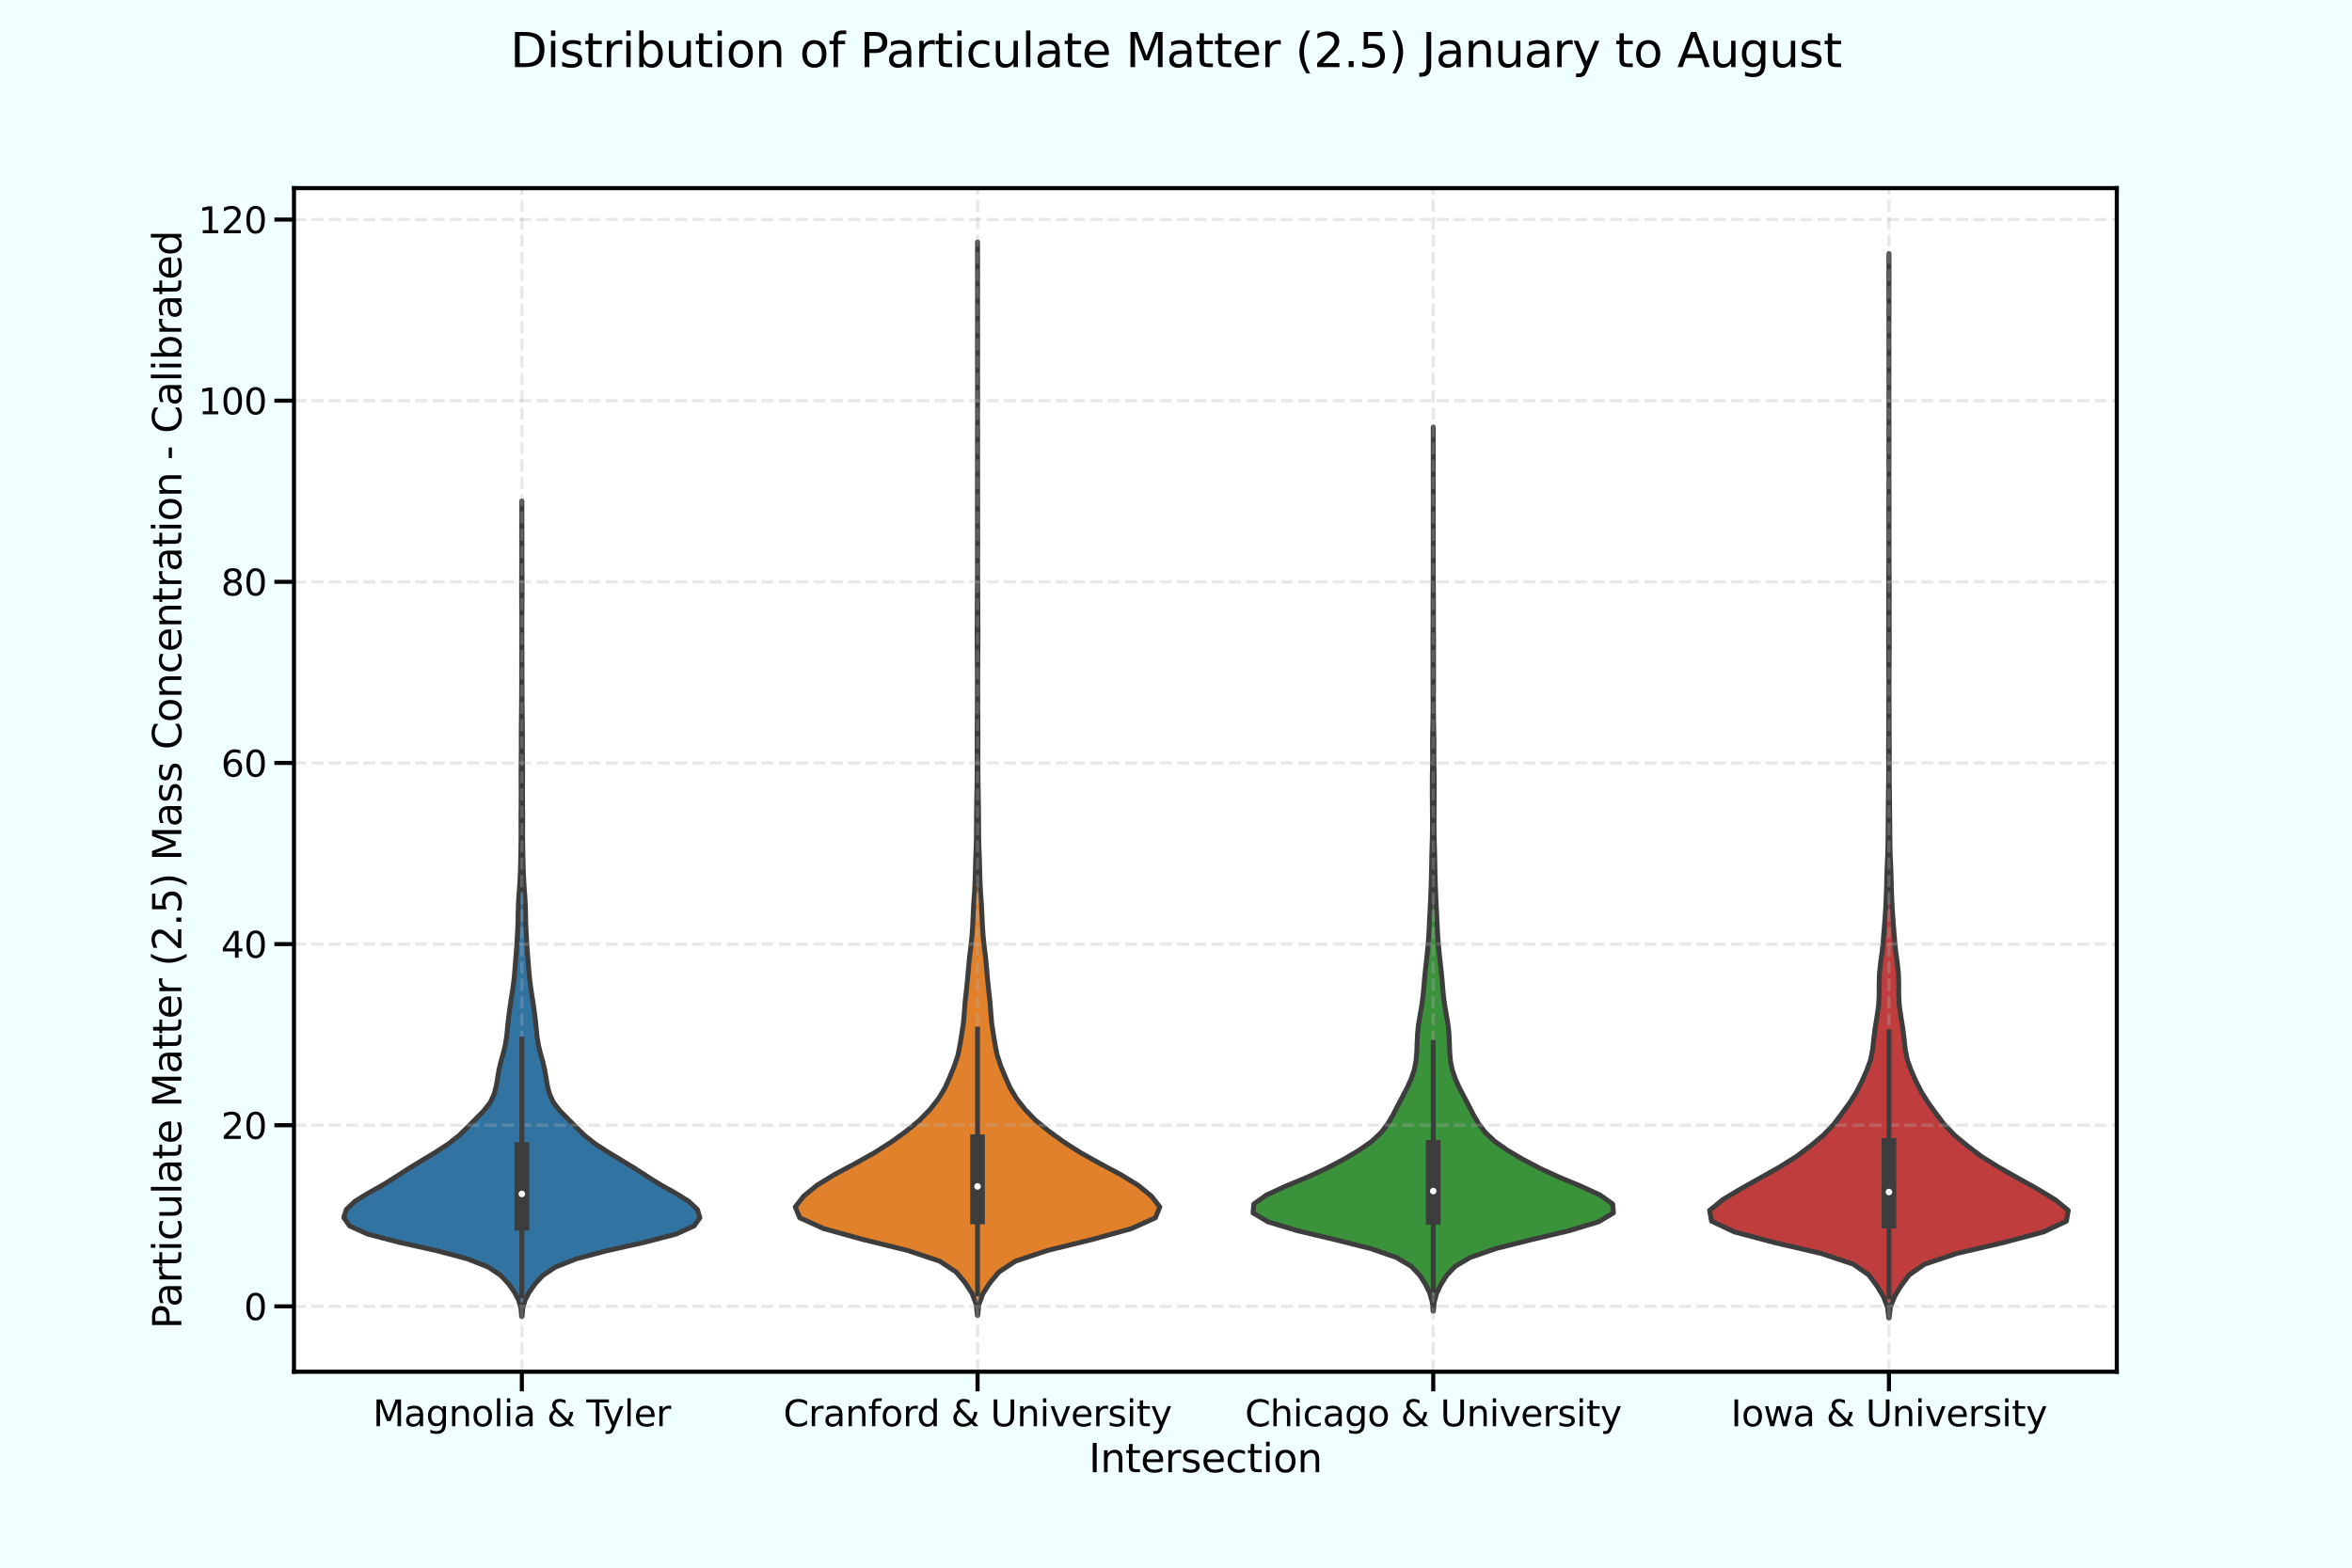 <?xml version="1.0" encoding="utf-8" standalone="no"?>
<!DOCTYPE svg PUBLIC "-//W3C//DTD SVG 1.1//EN"
  "http://www.w3.org/Graphics/SVG/1.1/DTD/svg11.dtd">
<svg height="720pt" version="1.1" viewBox="0 0 1080 720" width="1080pt" xmlns="http://www.w3.org/2000/svg" xmlns:xlink="http://www.w3.org/1999/xlink">
 <defs>
  <style type="text/css">*{stroke-linecap:butt;stroke-linejoin:round;}</style>
 </defs>
 <g id="figure_1">
  <g id="patch_1">
   <path d="M 0 720 
L 1080 720 
L 1080 0 
L 0 0 
z
" style="fill:#f0ffff;"/>
  </g>
  <g id="axes_1">
   <g id="patch_2">
    <path d="M 135 630 
L 972 630 
L 972 86.4 
L 135 86.4 
z
" style="fill:#ffffff;"/>
   </g>
   <g id="PolyCollection_1">
    <defs>
     <path d="M 239.697 -115.339 
L 239.553 -115.339 
L 239.208 -119.123 
L 238.144 -122.906 
L 236.142 -126.69 
L 233.466 -130.474 
L 229.915 -134.257 
L 224.235 -138.041 
L 214.734 -141.825 
L 200.479 -145.609 
L 183.492 -149.392 
L 168.923 -153.176 
L 160.535 -156.96 
L 157.852 -160.744 
L 159.02 -164.527 
L 163.059 -168.311 
L 169.215 -172.095 
L 175.954 -175.879 
L 182.013 -179.662 
L 187.846 -183.446 
L 194.071 -187.23 
L 200.346 -191.014 
L 206.131 -194.797 
L 210.899 -198.581 
L 214.755 -202.365 
L 218.502 -206.149 
L 222.227 -209.932 
L 225.141 -213.716 
L 226.905 -217.5 
L 227.894 -221.284 
L 228.523 -225.067 
L 229.162 -228.851 
L 230.076 -232.635 
L 231.136 -236.419 
L 232.052 -240.202 
L 232.655 -243.986 
L 233.033 -247.77 
L 233.417 -251.554 
L 233.889 -255.337 
L 234.418 -259.121 
L 235.012 -262.905 
L 235.594 -266.689 
L 236.057 -270.472 
L 236.408 -274.256 
L 236.707 -278.04 
L 237.016 -281.824 
L 237.297 -285.607 
L 237.516 -289.391 
L 237.713 -293.175 
L 237.857 -296.959 
L 237.919 -300.742 
L 238.023 -304.526 
L 238.256 -308.31 
L 238.54 -312.093 
L 238.776 -315.877 
L 238.941 -319.661 
L 239.056 -323.445 
L 239.141 -327.228 
L 239.206 -331.012 
L 239.256 -334.796 
L 239.269 -338.58 
L 239.244 -342.363 
L 239.242 -346.147 
L 239.287 -349.931 
L 239.323 -353.715 
L 239.315 -357.498 
L 239.287 -361.282 
L 239.273 -365.066 
L 239.299 -368.85 
L 239.355 -372.633 
L 239.38 -376.417 
L 239.359 -380.201 
L 239.356 -383.985 
L 239.397 -387.768 
L 239.447 -391.552 
L 239.487 -395.336 
L 239.516 -399.12 
L 239.538 -402.903 
L 239.556 -406.687 
L 239.561 -410.471 
L 239.555 -414.255 
L 239.563 -418.038 
L 239.585 -421.822 
L 239.6 -425.606 
L 239.609 -429.39 
L 239.613 -433.173 
L 239.6 -436.957 
L 239.568 -440.741 
L 239.536 -444.525 
L 239.525 -448.308 
L 239.53 -452.092 
L 239.543 -455.876 
L 239.571 -459.66 
L 239.593 -463.443 
L 239.588 -467.227 
L 239.575 -471.011 
L 239.578 -474.795 
L 239.591 -478.578 
L 239.605 -482.362 
L 239.616 -486.146 
L 239.623 -489.929 
L 239.627 -489.929 
L 239.627 -489.929 
L 239.634 -486.146 
L 239.645 -482.362 
L 239.659 -478.578 
L 239.672 -474.795 
L 239.675 -471.011 
L 239.662 -467.227 
L 239.657 -463.443 
L 239.679 -459.66 
L 239.707 -455.876 
L 239.72 -452.092 
L 239.725 -448.308 
L 239.714 -444.525 
L 239.682 -440.741 
L 239.65 -436.957 
L 239.637 -433.173 
L 239.641 -429.39 
L 239.65 -425.606 
L 239.665 -421.822 
L 239.687 -418.038 
L 239.695 -414.255 
L 239.689 -410.471 
L 239.694 -406.687 
L 239.712 -402.903 
L 239.734 -399.12 
L 239.763 -395.336 
L 239.803 -391.552 
L 239.853 -387.768 
L 239.894 -383.985 
L 239.891 -380.201 
L 239.87 -376.417 
L 239.895 -372.633 
L 239.951 -368.85 
L 239.977 -365.066 
L 239.963 -361.282 
L 239.935 -357.498 
L 239.927 -353.715 
L 239.963 -349.931 
L 240.008 -346.147 
L 240.006 -342.363 
L 239.981 -338.58 
L 239.994 -334.796 
L 240.044 -331.012 
L 240.109 -327.228 
L 240.194 -323.445 
L 240.309 -319.661 
L 240.474 -315.877 
L 240.71 -312.093 
L 240.994 -308.31 
L 241.227 -304.526 
L 241.331 -300.742 
L 241.393 -296.959 
L 241.537 -293.175 
L 241.734 -289.391 
L 241.953 -285.607 
L 242.234 -281.824 
L 242.543 -278.04 
L 242.842 -274.256 
L 243.193 -270.472 
L 243.656 -266.689 
L 244.238 -262.905 
L 244.832 -259.121 
L 245.361 -255.337 
L 245.833 -251.554 
L 246.217 -247.77 
L 246.595 -243.986 
L 247.198 -240.202 
L 248.114 -236.419 
L 249.174 -232.635 
L 250.088 -228.851 
L 250.727 -225.067 
L 251.356 -221.284 
L 252.345 -217.5 
L 254.109 -213.716 
L 257.023 -209.932 
L 260.748 -206.149 
L 264.495 -202.365 
L 268.351 -198.581 
L 273.119 -194.797 
L 278.904 -191.014 
L 285.179 -187.23 
L 291.404 -183.446 
L 297.237 -179.662 
L 303.296 -175.879 
L 310.035 -172.095 
L 316.191 -168.311 
L 320.23 -164.527 
L 321.398 -160.744 
L 318.715 -156.96 
L 310.327 -153.176 
L 295.758 -149.392 
L 278.771 -145.609 
L 264.516 -141.825 
L 255.015 -138.041 
L 249.335 -134.257 
L 245.784 -130.474 
L 243.108 -126.69 
L 241.106 -122.906 
L 240.042 -119.123 
L 239.697 -115.339 
z
" id="mdb3e81deb9" style="stroke:#3d3d3d;stroke-width:2.25;"/>
    </defs>
    <g clip-path="url(#p3443a41d5c)">
     <use style="fill:#3274a1;stroke:#3d3d3d;stroke-width:2.25;" x="0" xlink:href="#mdb3e81deb9" y="720"/>
    </g>
   </g>
   <g id="PolyCollection_2">
    <defs>
     <path d="M 448.946 -115.86 
L 448.804 -115.86 
L 448.269 -120.84 
L 446.421 -125.82 
L 443.224 -130.8 
L 439.059 -135.78 
L 431.525 -140.761 
L 416.6 -145.741 
L 396.295 -150.721 
L 378.311 -155.701 
L 367.238 -160.681 
L 365.175 -165.661 
L 369.033 -170.641 
L 375.12 -175.621 
L 383.255 -180.601 
L 392.614 -185.582 
L 401.507 -190.562 
L 409.316 -195.542 
L 416.208 -200.522 
L 422.254 -205.502 
L 427.088 -210.482 
L 430.983 -215.462 
L 433.959 -220.442 
L 436.159 -225.422 
L 438.214 -230.403 
L 439.866 -235.383 
L 440.856 -240.363 
L 441.664 -245.343 
L 442.417 -250.323 
L 442.816 -255.303 
L 443.205 -260.283 
L 443.767 -265.263 
L 444.288 -270.243 
L 444.716 -275.224 
L 445.18 -280.204 
L 445.786 -285.184 
L 446.316 -290.164 
L 446.649 -295.144 
L 446.873 -300.124 
L 447.124 -305.104 
L 447.488 -310.084 
L 447.741 -315.064 
L 447.874 -320.045 
L 448.014 -325.025 
L 448.196 -330.005 
L 448.356 -334.985 
L 448.398 -339.965 
L 448.404 -344.945 
L 448.465 -349.925 
L 448.548 -354.905 
L 448.633 -359.885 
L 448.689 -364.866 
L 448.712 -369.846 
L 448.712 -374.826 
L 448.696 -379.806 
L 448.694 -384.786 
L 448.736 -389.766 
L 448.775 -394.746 
L 448.792 -399.726 
L 448.797 -404.706 
L 448.788 -409.687 
L 448.769 -414.667 
L 448.733 -419.647 
L 448.69 -424.627 
L 448.685 -429.607 
L 448.724 -434.587 
L 448.745 -439.567 
L 448.751 -444.547 
L 448.79 -449.527 
L 448.839 -454.508 
L 448.848 -459.488 
L 448.829 -464.468 
L 448.82 -469.448 
L 448.832 -474.428 
L 448.831 -479.408 
L 448.824 -484.388 
L 448.834 -489.368 
L 448.842 -494.348 
L 448.846 -499.328 
L 448.849 -504.309 
L 448.853 -509.289 
L 448.849 -514.269 
L 448.842 -519.249 
L 448.855 -524.229 
L 448.87 -529.209 
L 448.87 -534.189 
L 448.861 -539.169 
L 448.859 -544.149 
L 448.866 -549.13 
L 448.862 -554.11 
L 448.85 -559.09 
L 448.849 -564.07 
L 448.859 -569.05 
L 448.861 -574.03 
L 448.858 -579.01 
L 448.865 -583.99 
L 448.871 -588.97 
L 448.865 -593.951 
L 448.858 -598.931 
L 448.865 -603.911 
L 448.873 -608.891 
L 448.877 -608.891 
L 448.877 -608.891 
L 448.885 -603.911 
L 448.892 -598.931 
L 448.885 -593.951 
L 448.879 -588.97 
L 448.885 -583.99 
L 448.892 -579.01 
L 448.889 -574.03 
L 448.891 -569.05 
L 448.901 -564.07 
L 448.9 -559.09 
L 448.888 -554.11 
L 448.884 -549.13 
L 448.891 -544.149 
L 448.889 -539.169 
L 448.88 -534.189 
L 448.88 -529.209 
L 448.895 -524.229 
L 448.908 -519.249 
L 448.901 -514.269 
L 448.897 -509.289 
L 448.901 -504.309 
L 448.904 -499.328 
L 448.908 -494.348 
L 448.916 -489.368 
L 448.926 -484.388 
L 448.919 -479.408 
L 448.918 -474.428 
L 448.93 -469.448 
L 448.921 -464.468 
L 448.902 -459.488 
L 448.911 -454.508 
L 448.96 -449.527 
L 448.999 -444.547 
L 449.005 -439.567 
L 449.026 -434.587 
L 449.065 -429.607 
L 449.06 -424.627 
L 449.017 -419.647 
L 448.981 -414.667 
L 448.962 -409.687 
L 448.953 -404.706 
L 448.958 -399.726 
L 448.975 -394.746 
L 449.014 -389.766 
L 449.056 -384.786 
L 449.054 -379.806 
L 449.038 -374.826 
L 449.038 -369.846 
L 449.061 -364.866 
L 449.117 -359.885 
L 449.202 -354.905 
L 449.285 -349.925 
L 449.346 -344.945 
L 449.352 -339.965 
L 449.394 -334.985 
L 449.554 -330.005 
L 449.736 -325.025 
L 449.876 -320.045 
L 450.009 -315.064 
L 450.262 -310.084 
L 450.626 -305.104 
L 450.877 -300.124 
L 451.101 -295.144 
L 451.434 -290.164 
L 451.964 -285.184 
L 452.57 -280.204 
L 453.034 -275.224 
L 453.462 -270.243 
L 453.983 -265.263 
L 454.545 -260.283 
L 454.934 -255.303 
L 455.333 -250.323 
L 456.086 -245.343 
L 456.894 -240.363 
L 457.884 -235.383 
L 459.536 -230.403 
L 461.591 -225.422 
L 463.791 -220.442 
L 466.767 -215.462 
L 470.662 -210.482 
L 475.496 -205.502 
L 481.542 -200.522 
L 488.434 -195.542 
L 496.243 -190.562 
L 505.136 -185.582 
L 514.495 -180.601 
L 522.63 -175.621 
L 528.717 -170.641 
L 532.575 -165.661 
L 530.512 -160.681 
L 519.439 -155.701 
L 501.455 -150.721 
L 481.15 -145.741 
L 466.225 -140.761 
L 458.691 -135.78 
L 454.526 -130.8 
L 451.329 -125.82 
L 449.481 -120.84 
L 448.946 -115.86 
z
" id="m579a252a50" style="stroke:#3d3d3d;stroke-width:2.25;"/>
    </defs>
    <g clip-path="url(#p3443a41d5c)">
     <use style="fill:#e1812c;stroke:#3d3d3d;stroke-width:2.25;" x="0" xlink:href="#m579a252a50" y="720"/>
    </g>
   </g>
   <g id="PolyCollection_3">
    <defs>
     <path d="M 658.199 -117.825 
L 658.051 -117.825 
L 657.679 -121.926 
L 656.564 -126.028 
L 654.591 -130.129 
L 651.968 -134.231 
L 648.123 -138.332 
L 641.259 -142.434 
L 629.479 -146.535 
L 613.131 -150.637 
L 595.848 -154.738 
L 582.25 -158.84 
L 575.385 -162.941 
L 575.747 -167.043 
L 581.508 -171.144 
L 590.411 -175.246 
L 600.284 -179.347 
L 609.21 -183.448 
L 616.966 -187.55 
L 623.954 -191.651 
L 629.826 -195.753 
L 634.186 -199.854 
L 637.319 -203.956 
L 639.714 -208.057 
L 641.805 -212.159 
L 643.967 -216.26 
L 646.12 -220.362 
L 647.976 -224.463 
L 649.374 -228.565 
L 650.211 -232.666 
L 650.56 -236.768 
L 650.708 -240.869 
L 650.891 -244.971 
L 651.287 -249.072 
L 651.969 -253.174 
L 652.7 -257.275 
L 653.295 -261.377 
L 653.714 -265.478 
L 654.044 -269.58 
L 654.44 -273.681 
L 654.901 -277.783 
L 655.341 -281.884 
L 655.733 -285.986 
L 656.052 -290.087 
L 656.277 -294.189 
L 656.468 -298.29 
L 656.681 -302.392 
L 656.891 -306.493 
L 657.051 -310.595 
L 657.195 -314.696 
L 657.319 -318.798 
L 657.395 -322.899 
L 657.466 -327.001 
L 657.581 -331.102 
L 657.703 -335.204 
L 657.762 -339.305 
L 657.765 -343.407 
L 657.749 -347.508 
L 657.717 -351.61 
L 657.688 -355.711 
L 657.679 -359.813 
L 657.715 -363.914 
L 657.799 -368.016 
L 657.844 -372.117 
L 657.816 -376.219 
L 657.815 -380.32 
L 657.888 -384.422 
L 657.973 -388.523 
L 658.021 -392.625 
L 658.032 -396.726 
L 658.021 -400.828 
L 658.007 -404.929 
L 658 -409.031 
L 658.003 -413.132 
L 658.002 -417.234 
L 657.984 -421.335 
L 657.979 -425.437 
L 658.007 -429.538 
L 658.035 -433.64 
L 658.039 -437.741 
L 658.036 -441.843 
L 658.047 -445.944 
L 658.07 -450.045 
L 658.094 -454.147 
L 658.106 -458.248 
L 658.108 -462.35 
L 658.113 -466.451 
L 658.118 -470.553 
L 658.115 -474.654 
L 658.11 -478.756 
L 658.113 -482.857 
L 658.121 -486.959 
L 658.123 -491.06 
L 658.12 -495.162 
L 658.112 -499.263 
L 658.109 -503.365 
L 658.111 -507.466 
L 658.11 -511.568 
L 658.11 -515.669 
L 658.117 -519.771 
L 658.123 -523.872 
L 658.127 -523.872 
L 658.127 -523.872 
L 658.133 -519.771 
L 658.14 -515.669 
L 658.14 -511.568 
L 658.139 -507.466 
L 658.141 -503.365 
L 658.138 -499.263 
L 658.13 -495.162 
L 658.127 -491.06 
L 658.129 -486.959 
L 658.137 -482.857 
L 658.14 -478.756 
L 658.135 -474.654 
L 658.132 -470.553 
L 658.137 -466.451 
L 658.142 -462.35 
L 658.144 -458.248 
L 658.156 -454.147 
L 658.18 -450.045 
L 658.203 -445.944 
L 658.214 -441.843 
L 658.211 -437.741 
L 658.215 -433.64 
L 658.243 -429.538 
L 658.271 -425.437 
L 658.266 -421.335 
L 658.248 -417.234 
L 658.247 -413.132 
L 658.25 -409.031 
L 658.243 -404.929 
L 658.229 -400.828 
L 658.218 -396.726 
L 658.229 -392.625 
L 658.277 -388.523 
L 658.362 -384.422 
L 658.435 -380.32 
L 658.434 -376.219 
L 658.406 -372.117 
L 658.451 -368.016 
L 658.535 -363.914 
L 658.571 -359.813 
L 658.562 -355.711 
L 658.533 -351.61 
L 658.501 -347.508 
L 658.485 -343.407 
L 658.488 -339.305 
L 658.547 -335.204 
L 658.669 -331.102 
L 658.784 -327.001 
L 658.855 -322.899 
L 658.931 -318.798 
L 659.055 -314.696 
L 659.199 -310.595 
L 659.359 -306.493 
L 659.569 -302.392 
L 659.782 -298.29 
L 659.973 -294.189 
L 660.198 -290.087 
L 660.517 -285.986 
L 660.909 -281.884 
L 661.349 -277.783 
L 661.81 -273.681 
L 662.206 -269.58 
L 662.536 -265.478 
L 662.955 -261.377 
L 663.55 -257.275 
L 664.281 -253.174 
L 664.963 -249.072 
L 665.359 -244.971 
L 665.542 -240.869 
L 665.69 -236.768 
L 666.039 -232.666 
L 666.876 -228.565 
L 668.274 -224.463 
L 670.13 -220.362 
L 672.283 -216.26 
L 674.445 -212.159 
L 676.536 -208.057 
L 678.931 -203.956 
L 682.064 -199.854 
L 686.424 -195.753 
L 692.296 -191.651 
L 699.284 -187.55 
L 707.04 -183.448 
L 715.966 -179.347 
L 725.839 -175.246 
L 734.742 -171.144 
L 740.503 -167.043 
L 740.865 -162.941 
L 734 -158.84 
L 720.402 -154.738 
L 703.119 -150.637 
L 686.771 -146.535 
L 674.991 -142.434 
L 668.127 -138.332 
L 664.282 -134.231 
L 661.659 -130.129 
L 659.686 -126.028 
L 658.571 -121.926 
L 658.199 -117.825 
z
" id="m06d6ad4cc5" style="stroke:#3d3d3d;stroke-width:2.25;"/>
    </defs>
    <g clip-path="url(#p3443a41d5c)">
     <use style="fill:#3a923a;stroke:#3d3d3d;stroke-width:2.25;" x="0" xlink:href="#m06d6ad4cc5" y="720"/>
    </g>
   </g>
   <g id="PolyCollection_4">
    <defs>
     <path d="M 867.453 -114.709 
L 867.297 -114.709 
L 866.715 -119.647 
L 864.8 -124.584 
L 861.793 -129.522 
L 858.088 -134.46 
L 851.028 -139.397 
L 836.2 -144.335 
L 814.978 -149.272 
L 796.4 -154.21 
L 785.899 -159.148 
L 785.022 -164.085 
L 791.052 -169.023 
L 799.242 -173.96 
L 808.091 -178.898 
L 816.853 -183.836 
L 824.77 -188.773 
L 831.336 -193.711 
L 837.279 -198.648 
L 841.99 -203.586 
L 845.72 -208.524 
L 849.293 -213.461 
L 852.432 -218.399 
L 854.932 -223.336 
L 857.141 -228.274 
L 858.939 -233.212 
L 859.917 -238.149 
L 860.441 -243.087 
L 861.056 -248.024 
L 861.868 -252.962 
L 862.597 -257.9 
L 862.876 -262.837 
L 862.883 -267.775 
L 863.005 -272.712 
L 863.514 -277.65 
L 864.223 -282.588 
L 864.723 -287.525 
L 865.114 -292.463 
L 865.506 -297.4 
L 865.847 -302.338 
L 866.089 -307.276 
L 866.267 -312.213 
L 866.383 -317.151 
L 866.549 -322.088 
L 866.78 -327.026 
L 866.924 -331.964 
L 866.97 -336.901 
L 867.005 -341.839 
L 867.05 -346.776 
L 867.103 -351.714 
L 867.152 -356.652 
L 867.226 -361.589 
L 867.253 -366.527 
L 867.216 -371.464 
L 867.215 -376.402 
L 867.252 -381.34 
L 867.278 -386.277 
L 867.291 -391.215 
L 867.303 -396.152 
L 867.326 -401.09 
L 867.334 -406.028 
L 867.311 -410.965 
L 867.281 -415.903 
L 867.243 -420.84 
L 867.228 -425.778 
L 867.249 -430.716 
L 867.262 -435.653 
L 867.27 -440.591 
L 867.26 -445.528 
L 867.252 -450.466 
L 867.276 -455.404 
L 867.313 -460.341 
L 867.328 -465.279 
L 867.338 -470.217 
L 867.34 -475.154 
L 867.329 -480.092 
L 867.323 -485.029 
L 867.333 -489.967 
L 867.356 -494.905 
L 867.371 -499.842 
L 867.372 -504.78 
L 867.363 -509.717 
L 867.353 -514.655 
L 867.352 -519.593 
L 867.36 -524.53 
L 867.37 -529.468 
L 867.374 -534.405 
L 867.375 -539.343 
L 867.375 -544.281 
L 867.375 -549.218 
L 867.375 -554.156 
L 867.375 -559.093 
L 867.375 -564.031 
L 867.374 -568.969 
L 867.368 -573.906 
L 867.359 -578.844 
L 867.357 -583.781 
L 867.35 -588.719 
L 867.342 -593.657 
L 867.357 -598.594 
L 867.372 -603.532 
L 867.378 -603.532 
L 867.378 -603.532 
L 867.393 -598.594 
L 867.408 -593.657 
L 867.4 -588.719 
L 867.393 -583.781 
L 867.391 -578.844 
L 867.382 -573.906 
L 867.376 -568.969 
L 867.375 -564.031 
L 867.375 -559.093 
L 867.375 -554.156 
L 867.375 -549.218 
L 867.375 -544.281 
L 867.375 -539.343 
L 867.376 -534.405 
L 867.38 -529.468 
L 867.39 -524.53 
L 867.398 -519.593 
L 867.397 -514.655 
L 867.387 -509.717 
L 867.378 -504.78 
L 867.379 -499.842 
L 867.394 -494.905 
L 867.417 -489.967 
L 867.427 -485.029 
L 867.421 -480.092 
L 867.41 -475.154 
L 867.412 -470.217 
L 867.422 -465.279 
L 867.437 -460.341 
L 867.474 -455.404 
L 867.498 -450.466 
L 867.49 -445.528 
L 867.48 -440.591 
L 867.488 -435.653 
L 867.501 -430.716 
L 867.522 -425.778 
L 867.507 -420.84 
L 867.469 -415.903 
L 867.439 -410.965 
L 867.416 -406.028 
L 867.424 -401.09 
L 867.447 -396.152 
L 867.459 -391.215 
L 867.472 -386.277 
L 867.498 -381.34 
L 867.535 -376.402 
L 867.534 -371.464 
L 867.497 -366.527 
L 867.524 -361.589 
L 867.598 -356.652 
L 867.647 -351.714 
L 867.7 -346.776 
L 867.745 -341.839 
L 867.78 -336.901 
L 867.826 -331.964 
L 867.97 -327.026 
L 868.201 -322.088 
L 868.367 -317.151 
L 868.483 -312.213 
L 868.661 -307.276 
L 868.903 -302.338 
L 869.244 -297.4 
L 869.636 -292.463 
L 870.027 -287.525 
L 870.527 -282.588 
L 871.236 -277.65 
L 871.745 -272.712 
L 871.867 -267.775 
L 871.874 -262.837 
L 872.153 -257.9 
L 872.882 -252.962 
L 873.694 -248.024 
L 874.309 -243.087 
L 874.833 -238.149 
L 875.811 -233.212 
L 877.609 -228.274 
L 879.818 -223.336 
L 882.318 -218.399 
L 885.457 -213.461 
L 889.03 -208.524 
L 892.76 -203.586 
L 897.471 -198.648 
L 903.414 -193.711 
L 909.98 -188.773 
L 917.897 -183.836 
L 926.659 -178.898 
L 935.508 -173.96 
L 943.698 -169.023 
L 949.728 -164.085 
L 948.851 -159.148 
L 938.35 -154.21 
L 919.772 -149.272 
L 898.55 -144.335 
L 883.722 -139.397 
L 876.662 -134.46 
L 872.957 -129.522 
L 869.95 -124.584 
L 868.035 -119.647 
L 867.453 -114.709 
z
" id="mb58158c700" style="stroke:#3d3d3d;stroke-width:2.25;"/>
    </defs>
    <g clip-path="url(#p3443a41d5c)">
     <use style="fill:#c03d3e;stroke:#3d3d3d;stroke-width:2.25;" x="0" xlink:href="#mb58158c700" y="720"/>
    </g>
   </g>
   <g id="matplotlib.axis_1">
    <g id="xtick_1">
     <g id="line2d_1">
      <path clip-path="url(#p3443a41d5c)" d="M 239.625 630 
L 239.625 86.4 
" style="fill:none;stroke:#b0b0b0;stroke-dasharray:5.55,2.4;stroke-dashoffset:0;stroke-opacity:0.3;stroke-width:1.5;"/>
     </g>
     <g id="line2d_2">
      <defs>
       <path d="M 0 0 
L 0 9 
" id="m8b3505ac62" style="stroke:#000000;stroke-width:1.875;"/>
      </defs>
      <g>
       <use style="stroke:#000000;stroke-width:1.875;" x="239.625" xlink:href="#m8b3505ac62" y="630"/>
      </g>
     </g>
     <g id="text_1">
      <!-- Magnolia &amp; Tyler -->
      <g transform="translate(171.227 655.037)scale(0.165 -0.165)">
       <defs>
        <path d="M 628 4666 
L 1569 4666 
L 2759 1491 
L 3956 4666 
L 4897 4666 
L 4897 0 
L 4281 0 
L 4281 4097 
L 3078 897 
L 2444 897 
L 1241 4097 
L 1241 0 
L 628 0 
L 628 4666 
z
" id="DejaVuSans-4d" transform="scale(0.016)"/>
        <path d="M 2194 1759 
Q 1497 1759 1228 1600 
Q 959 1441 959 1056 
Q 959 750 1161 570 
Q 1363 391 1709 391 
Q 2188 391 2477 730 
Q 2766 1069 2766 1631 
L 2766 1759 
L 2194 1759 
z
M 3341 1997 
L 3341 0 
L 2766 0 
L 2766 531 
Q 2569 213 2275 61 
Q 1981 -91 1556 -91 
Q 1019 -91 701 211 
Q 384 513 384 1019 
Q 384 1609 779 1909 
Q 1175 2209 1959 2209 
L 2766 2209 
L 2766 2266 
Q 2766 2663 2505 2880 
Q 2244 3097 1772 3097 
Q 1472 3097 1187 3025 
Q 903 2953 641 2809 
L 641 3341 
Q 956 3463 1253 3523 
Q 1550 3584 1831 3584 
Q 2591 3584 2966 3190 
Q 3341 2797 3341 1997 
z
" id="DejaVuSans-61" transform="scale(0.016)"/>
        <path d="M 2906 1791 
Q 2906 2416 2648 2759 
Q 2391 3103 1925 3103 
Q 1463 3103 1205 2759 
Q 947 2416 947 1791 
Q 947 1169 1205 825 
Q 1463 481 1925 481 
Q 2391 481 2648 825 
Q 2906 1169 2906 1791 
z
M 3481 434 
Q 3481 -459 3084 -895 
Q 2688 -1331 1869 -1331 
Q 1566 -1331 1297 -1286 
Q 1028 -1241 775 -1147 
L 775 -588 
Q 1028 -725 1275 -790 
Q 1522 -856 1778 -856 
Q 2344 -856 2625 -561 
Q 2906 -266 2906 331 
L 2906 616 
Q 2728 306 2450 153 
Q 2172 0 1784 0 
Q 1141 0 747 490 
Q 353 981 353 1791 
Q 353 2603 747 3093 
Q 1141 3584 1784 3584 
Q 2172 3584 2450 3431 
Q 2728 3278 2906 2969 
L 2906 3500 
L 3481 3500 
L 3481 434 
z
" id="DejaVuSans-67" transform="scale(0.016)"/>
        <path d="M 3513 2113 
L 3513 0 
L 2938 0 
L 2938 2094 
Q 2938 2591 2744 2837 
Q 2550 3084 2163 3084 
Q 1697 3084 1428 2787 
Q 1159 2491 1159 1978 
L 1159 0 
L 581 0 
L 581 3500 
L 1159 3500 
L 1159 2956 
Q 1366 3272 1645 3428 
Q 1925 3584 2291 3584 
Q 2894 3584 3203 3211 
Q 3513 2838 3513 2113 
z
" id="DejaVuSans-6e" transform="scale(0.016)"/>
        <path d="M 1959 3097 
Q 1497 3097 1228 2736 
Q 959 2375 959 1747 
Q 959 1119 1226 758 
Q 1494 397 1959 397 
Q 2419 397 2687 759 
Q 2956 1122 2956 1747 
Q 2956 2369 2687 2733 
Q 2419 3097 1959 3097 
z
M 1959 3584 
Q 2709 3584 3137 3096 
Q 3566 2609 3566 1747 
Q 3566 888 3137 398 
Q 2709 -91 1959 -91 
Q 1206 -91 779 398 
Q 353 888 353 1747 
Q 353 2609 779 3096 
Q 1206 3584 1959 3584 
z
" id="DejaVuSans-6f" transform="scale(0.016)"/>
        <path d="M 603 4863 
L 1178 4863 
L 1178 0 
L 603 0 
L 603 4863 
z
" id="DejaVuSans-6c" transform="scale(0.016)"/>
        <path d="M 603 3500 
L 1178 3500 
L 1178 0 
L 603 0 
L 603 3500 
z
M 603 4863 
L 1178 4863 
L 1178 4134 
L 603 4134 
L 603 4863 
z
" id="DejaVuSans-69" transform="scale(0.016)"/>
        <path id="DejaVuSans-20" transform="scale(0.016)"/>
        <path d="M 1556 2509 
Q 1272 2256 1139 2004 
Q 1006 1753 1006 1478 
Q 1006 1022 1337 719 
Q 1669 416 2169 416 
Q 2466 416 2725 514 
Q 2984 613 3213 813 
L 1556 2509 
z
M 1997 2859 
L 3584 1234 
Q 3769 1513 3872 1830 
Q 3975 2147 3994 2503 
L 4575 2503 
Q 4538 2091 4375 1687 
Q 4213 1284 3922 891 
L 4794 0 
L 4006 0 
L 3559 459 
Q 3234 181 2878 45 
Q 2522 -91 2113 -91 
Q 1359 -91 881 339 
Q 403 769 403 1441 
Q 403 1841 612 2192 
Q 822 2544 1241 2853 
Q 1091 3050 1012 3245 
Q 934 3441 934 3628 
Q 934 4134 1281 4442 
Q 1628 4750 2203 4750 
Q 2463 4750 2720 4694 
Q 2978 4638 3244 4525 
L 3244 3956 
Q 2972 4103 2725 4179 
Q 2478 4256 2266 4256 
Q 1938 4256 1733 4082 
Q 1528 3909 1528 3634 
Q 1528 3475 1620 3314 
Q 1713 3153 1997 2859 
z
" id="DejaVuSans-26" transform="scale(0.016)"/>
        <path d="M -19 4666 
L 3928 4666 
L 3928 4134 
L 2272 4134 
L 2272 0 
L 1638 0 
L 1638 4134 
L -19 4134 
L -19 4666 
z
" id="DejaVuSans-54" transform="scale(0.016)"/>
        <path d="M 2059 -325 
Q 1816 -950 1584 -1140 
Q 1353 -1331 966 -1331 
L 506 -1331 
L 506 -850 
L 844 -850 
Q 1081 -850 1212 -737 
Q 1344 -625 1503 -206 
L 1606 56 
L 191 3500 
L 800 3500 
L 1894 763 
L 2988 3500 
L 3597 3500 
L 2059 -325 
z
" id="DejaVuSans-79" transform="scale(0.016)"/>
        <path d="M 3597 1894 
L 3597 1613 
L 953 1613 
Q 991 1019 1311 708 
Q 1631 397 2203 397 
Q 2534 397 2845 478 
Q 3156 559 3463 722 
L 3463 178 
Q 3153 47 2828 -22 
Q 2503 -91 2169 -91 
Q 1331 -91 842 396 
Q 353 884 353 1716 
Q 353 2575 817 3079 
Q 1281 3584 2069 3584 
Q 2775 3584 3186 3129 
Q 3597 2675 3597 1894 
z
M 3022 2063 
Q 3016 2534 2758 2815 
Q 2500 3097 2075 3097 
Q 1594 3097 1305 2825 
Q 1016 2553 972 2059 
L 3022 2063 
z
" id="DejaVuSans-65" transform="scale(0.016)"/>
        <path d="M 2631 2963 
Q 2534 3019 2420 3045 
Q 2306 3072 2169 3072 
Q 1681 3072 1420 2755 
Q 1159 2438 1159 1844 
L 1159 0 
L 581 0 
L 581 3500 
L 1159 3500 
L 1159 2956 
Q 1341 3275 1631 3429 
Q 1922 3584 2338 3584 
Q 2397 3584 2469 3576 
Q 2541 3569 2628 3553 
L 2631 2963 
z
" id="DejaVuSans-72" transform="scale(0.016)"/>
       </defs>
       <use xlink:href="#DejaVuSans-4d"/>
       <use x="86.279" xlink:href="#DejaVuSans-61"/>
       <use x="147.559" xlink:href="#DejaVuSans-67"/>
       <use x="211.035" xlink:href="#DejaVuSans-6e"/>
       <use x="274.414" xlink:href="#DejaVuSans-6f"/>
       <use x="335.596" xlink:href="#DejaVuSans-6c"/>
       <use x="363.379" xlink:href="#DejaVuSans-69"/>
       <use x="391.162" xlink:href="#DejaVuSans-61"/>
       <use x="452.441" xlink:href="#DejaVuSans-20"/>
       <use x="484.229" xlink:href="#DejaVuSans-26"/>
       <use x="562.207" xlink:href="#DejaVuSans-20"/>
       <use x="593.994" xlink:href="#DejaVuSans-54"/>
       <use x="639.453" xlink:href="#DejaVuSans-79"/>
       <use x="698.633" xlink:href="#DejaVuSans-6c"/>
       <use x="726.416" xlink:href="#DejaVuSans-65"/>
       <use x="787.939" xlink:href="#DejaVuSans-72"/>
      </g>
     </g>
    </g>
    <g id="xtick_2">
     <g id="line2d_3">
      <path clip-path="url(#p3443a41d5c)" d="M 448.875 630 
L 448.875 86.4 
" style="fill:none;stroke:#b0b0b0;stroke-dasharray:5.55,2.4;stroke-dashoffset:0;stroke-opacity:0.3;stroke-width:1.5;"/>
     </g>
     <g id="line2d_4">
      <g>
       <use style="stroke:#000000;stroke-width:1.875;" x="448.875" xlink:href="#m8b3505ac62" y="630"/>
      </g>
     </g>
     <g id="text_2">
      <!-- Cranford &amp; University -->
      <g transform="translate(359.708 655.037)scale(0.165 -0.165)">
       <defs>
        <path d="M 4122 4306 
L 4122 3641 
Q 3803 3938 3442 4084 
Q 3081 4231 2675 4231 
Q 1875 4231 1450 3742 
Q 1025 3253 1025 2328 
Q 1025 1406 1450 917 
Q 1875 428 2675 428 
Q 3081 428 3442 575 
Q 3803 722 4122 1019 
L 4122 359 
Q 3791 134 3420 21 
Q 3050 -91 2638 -91 
Q 1578 -91 968 557 
Q 359 1206 359 2328 
Q 359 3453 968 4101 
Q 1578 4750 2638 4750 
Q 3056 4750 3426 4639 
Q 3797 4528 4122 4306 
z
" id="DejaVuSans-43" transform="scale(0.016)"/>
        <path d="M 2375 4863 
L 2375 4384 
L 1825 4384 
Q 1516 4384 1395 4259 
Q 1275 4134 1275 3809 
L 1275 3500 
L 2222 3500 
L 2222 3053 
L 1275 3053 
L 1275 0 
L 697 0 
L 697 3053 
L 147 3053 
L 147 3500 
L 697 3500 
L 697 3744 
Q 697 4328 969 4595 
Q 1241 4863 1831 4863 
L 2375 4863 
z
" id="DejaVuSans-66" transform="scale(0.016)"/>
        <path d="M 2906 2969 
L 2906 4863 
L 3481 4863 
L 3481 0 
L 2906 0 
L 2906 525 
Q 2725 213 2448 61 
Q 2172 -91 1784 -91 
Q 1150 -91 751 415 
Q 353 922 353 1747 
Q 353 2572 751 3078 
Q 1150 3584 1784 3584 
Q 2172 3584 2448 3432 
Q 2725 3281 2906 2969 
z
M 947 1747 
Q 947 1113 1208 752 
Q 1469 391 1925 391 
Q 2381 391 2643 752 
Q 2906 1113 2906 1747 
Q 2906 2381 2643 2742 
Q 2381 3103 1925 3103 
Q 1469 3103 1208 2742 
Q 947 2381 947 1747 
z
" id="DejaVuSans-64" transform="scale(0.016)"/>
        <path d="M 556 4666 
L 1191 4666 
L 1191 1831 
Q 1191 1081 1462 751 
Q 1734 422 2344 422 
Q 2950 422 3222 751 
Q 3494 1081 3494 1831 
L 3494 4666 
L 4128 4666 
L 4128 1753 
Q 4128 841 3676 375 
Q 3225 -91 2344 -91 
Q 1459 -91 1007 375 
Q 556 841 556 1753 
L 556 4666 
z
" id="DejaVuSans-55" transform="scale(0.016)"/>
        <path d="M 191 3500 
L 800 3500 
L 1894 563 
L 2988 3500 
L 3597 3500 
L 2284 0 
L 1503 0 
L 191 3500 
z
" id="DejaVuSans-76" transform="scale(0.016)"/>
        <path d="M 2834 3397 
L 2834 2853 
Q 2591 2978 2328 3040 
Q 2066 3103 1784 3103 
Q 1356 3103 1142 2972 
Q 928 2841 928 2578 
Q 928 2378 1081 2264 
Q 1234 2150 1697 2047 
L 1894 2003 
Q 2506 1872 2764 1633 
Q 3022 1394 3022 966 
Q 3022 478 2636 193 
Q 2250 -91 1575 -91 
Q 1294 -91 989 -36 
Q 684 19 347 128 
L 347 722 
Q 666 556 975 473 
Q 1284 391 1588 391 
Q 1994 391 2212 530 
Q 2431 669 2431 922 
Q 2431 1156 2273 1281 
Q 2116 1406 1581 1522 
L 1381 1569 
Q 847 1681 609 1914 
Q 372 2147 372 2553 
Q 372 3047 722 3315 
Q 1072 3584 1716 3584 
Q 2034 3584 2315 3537 
Q 2597 3491 2834 3397 
z
" id="DejaVuSans-73" transform="scale(0.016)"/>
        <path d="M 1172 4494 
L 1172 3500 
L 2356 3500 
L 2356 3053 
L 1172 3053 
L 1172 1153 
Q 1172 725 1289 603 
Q 1406 481 1766 481 
L 2356 481 
L 2356 0 
L 1766 0 
Q 1100 0 847 248 
Q 594 497 594 1153 
L 594 3053 
L 172 3053 
L 172 3500 
L 594 3500 
L 594 4494 
L 1172 4494 
z
" id="DejaVuSans-74" transform="scale(0.016)"/>
       </defs>
       <use xlink:href="#DejaVuSans-43"/>
       <use x="69.824" xlink:href="#DejaVuSans-72"/>
       <use x="110.938" xlink:href="#DejaVuSans-61"/>
       <use x="172.217" xlink:href="#DejaVuSans-6e"/>
       <use x="235.596" xlink:href="#DejaVuSans-66"/>
       <use x="270.801" xlink:href="#DejaVuSans-6f"/>
       <use x="331.982" xlink:href="#DejaVuSans-72"/>
       <use x="371.346" xlink:href="#DejaVuSans-64"/>
       <use x="434.822" xlink:href="#DejaVuSans-20"/>
       <use x="466.609" xlink:href="#DejaVuSans-26"/>
       <use x="544.588" xlink:href="#DejaVuSans-20"/>
       <use x="576.375" xlink:href="#DejaVuSans-55"/>
       <use x="649.568" xlink:href="#DejaVuSans-6e"/>
       <use x="712.947" xlink:href="#DejaVuSans-69"/>
       <use x="740.73" xlink:href="#DejaVuSans-76"/>
       <use x="799.91" xlink:href="#DejaVuSans-65"/>
       <use x="861.434" xlink:href="#DejaVuSans-72"/>
       <use x="902.547" xlink:href="#DejaVuSans-73"/>
       <use x="954.646" xlink:href="#DejaVuSans-69"/>
       <use x="982.43" xlink:href="#DejaVuSans-74"/>
       <use x="1021.639" xlink:href="#DejaVuSans-79"/>
      </g>
     </g>
    </g>
    <g id="xtick_3">
     <g id="line2d_5">
      <path clip-path="url(#p3443a41d5c)" d="M 658.125 630 
L 658.125 86.4 
" style="fill:none;stroke:#b0b0b0;stroke-dasharray:5.55,2.4;stroke-dashoffset:0;stroke-opacity:0.3;stroke-width:1.5;"/>
     </g>
     <g id="line2d_6">
      <g>
       <use style="stroke:#000000;stroke-width:1.875;" x="658.125" xlink:href="#m8b3505ac62" y="630"/>
      </g>
     </g>
     <g id="text_3">
      <!-- Chicago &amp; University -->
      <g transform="translate(571.673 655.037)scale(0.165 -0.165)">
       <defs>
        <path d="M 3513 2113 
L 3513 0 
L 2938 0 
L 2938 2094 
Q 2938 2591 2744 2837 
Q 2550 3084 2163 3084 
Q 1697 3084 1428 2787 
Q 1159 2491 1159 1978 
L 1159 0 
L 581 0 
L 581 4863 
L 1159 4863 
L 1159 2956 
Q 1366 3272 1645 3428 
Q 1925 3584 2291 3584 
Q 2894 3584 3203 3211 
Q 3513 2838 3513 2113 
z
" id="DejaVuSans-68" transform="scale(0.016)"/>
        <path d="M 3122 3366 
L 3122 2828 
Q 2878 2963 2633 3030 
Q 2388 3097 2138 3097 
Q 1578 3097 1268 2742 
Q 959 2388 959 1747 
Q 959 1106 1268 751 
Q 1578 397 2138 397 
Q 2388 397 2633 464 
Q 2878 531 3122 666 
L 3122 134 
Q 2881 22 2623 -34 
Q 2366 -91 2075 -91 
Q 1284 -91 818 406 
Q 353 903 353 1747 
Q 353 2603 823 3093 
Q 1294 3584 2113 3584 
Q 2378 3584 2631 3529 
Q 2884 3475 3122 3366 
z
" id="DejaVuSans-63" transform="scale(0.016)"/>
       </defs>
       <use xlink:href="#DejaVuSans-43"/>
       <use x="69.824" xlink:href="#DejaVuSans-68"/>
       <use x="133.203" xlink:href="#DejaVuSans-69"/>
       <use x="160.986" xlink:href="#DejaVuSans-63"/>
       <use x="215.967" xlink:href="#DejaVuSans-61"/>
       <use x="277.246" xlink:href="#DejaVuSans-67"/>
       <use x="340.723" xlink:href="#DejaVuSans-6f"/>
       <use x="401.904" xlink:href="#DejaVuSans-20"/>
       <use x="433.691" xlink:href="#DejaVuSans-26"/>
       <use x="511.67" xlink:href="#DejaVuSans-20"/>
       <use x="543.457" xlink:href="#DejaVuSans-55"/>
       <use x="616.65" xlink:href="#DejaVuSans-6e"/>
       <use x="680.029" xlink:href="#DejaVuSans-69"/>
       <use x="707.812" xlink:href="#DejaVuSans-76"/>
       <use x="766.992" xlink:href="#DejaVuSans-65"/>
       <use x="828.516" xlink:href="#DejaVuSans-72"/>
       <use x="869.629" xlink:href="#DejaVuSans-73"/>
       <use x="921.729" xlink:href="#DejaVuSans-69"/>
       <use x="949.512" xlink:href="#DejaVuSans-74"/>
       <use x="988.721" xlink:href="#DejaVuSans-79"/>
      </g>
     </g>
    </g>
    <g id="xtick_4">
     <g id="line2d_7">
      <path clip-path="url(#p3443a41d5c)" d="M 867.375 630 
L 867.375 86.4 
" style="fill:none;stroke:#b0b0b0;stroke-dasharray:5.55,2.4;stroke-dashoffset:0;stroke-opacity:0.3;stroke-width:1.5;"/>
     </g>
     <g id="line2d_8">
      <g>
       <use style="stroke:#000000;stroke-width:1.875;" x="867.375" xlink:href="#m8b3505ac62" y="630"/>
      </g>
     </g>
     <g id="text_4">
      <!-- Iowa &amp; University -->
      <g transform="translate(794.797 655.037)scale(0.165 -0.165)">
       <defs>
        <path d="M 628 4666 
L 1259 4666 
L 1259 0 
L 628 0 
L 628 4666 
z
" id="DejaVuSans-49" transform="scale(0.016)"/>
        <path d="M 269 3500 
L 844 3500 
L 1563 769 
L 2278 3500 
L 2956 3500 
L 3675 769 
L 4391 3500 
L 4966 3500 
L 4050 0 
L 3372 0 
L 2619 2869 
L 1863 0 
L 1184 0 
L 269 3500 
z
" id="DejaVuSans-77" transform="scale(0.016)"/>
       </defs>
       <use xlink:href="#DejaVuSans-49"/>
       <use x="29.492" xlink:href="#DejaVuSans-6f"/>
       <use x="90.674" xlink:href="#DejaVuSans-77"/>
       <use x="172.461" xlink:href="#DejaVuSans-61"/>
       <use x="233.74" xlink:href="#DejaVuSans-20"/>
       <use x="265.527" xlink:href="#DejaVuSans-26"/>
       <use x="343.506" xlink:href="#DejaVuSans-20"/>
       <use x="375.293" xlink:href="#DejaVuSans-55"/>
       <use x="448.486" xlink:href="#DejaVuSans-6e"/>
       <use x="511.865" xlink:href="#DejaVuSans-69"/>
       <use x="539.648" xlink:href="#DejaVuSans-76"/>
       <use x="598.828" xlink:href="#DejaVuSans-65"/>
       <use x="660.352" xlink:href="#DejaVuSans-72"/>
       <use x="701.465" xlink:href="#DejaVuSans-73"/>
       <use x="753.564" xlink:href="#DejaVuSans-69"/>
       <use x="781.348" xlink:href="#DejaVuSans-74"/>
       <use x="820.557" xlink:href="#DejaVuSans-79"/>
      </g>
     </g>
    </g>
    <g id="text_5">
     <!-- Intersection -->
     <g transform="translate(499.961 676.146)scale(0.18 -0.18)">
      <use xlink:href="#DejaVuSans-49"/>
      <use x="29.492" xlink:href="#DejaVuSans-6e"/>
      <use x="92.871" xlink:href="#DejaVuSans-74"/>
      <use x="132.08" xlink:href="#DejaVuSans-65"/>
      <use x="193.604" xlink:href="#DejaVuSans-72"/>
      <use x="234.717" xlink:href="#DejaVuSans-73"/>
      <use x="286.816" xlink:href="#DejaVuSans-65"/>
      <use x="348.34" xlink:href="#DejaVuSans-63"/>
      <use x="403.32" xlink:href="#DejaVuSans-74"/>
      <use x="442.529" xlink:href="#DejaVuSans-69"/>
      <use x="470.312" xlink:href="#DejaVuSans-6f"/>
      <use x="531.494" xlink:href="#DejaVuSans-6e"/>
     </g>
    </g>
   </g>
   <g id="matplotlib.axis_2">
    <g id="ytick_1">
     <g id="line2d_9">
      <path clip-path="url(#p3443a41d5c)" d="M 135 599.976 
L 972 599.976 
" style="fill:none;stroke:#b0b0b0;stroke-dasharray:5.55,2.4;stroke-dashoffset:0;stroke-opacity:0.3;stroke-width:1.5;"/>
     </g>
     <g id="line2d_10">
      <defs>
       <path d="M 0 0 
L -9 0 
" id="mb53c0655a0" style="stroke:#000000;stroke-width:1.875;"/>
      </defs>
      <g>
       <use style="stroke:#000000;stroke-width:1.875;" x="135" xlink:href="#mb53c0655a0" y="599.976"/>
      </g>
     </g>
     <g id="text_6">
      <!-- 0 -->
      <g transform="translate(112.002 606.245)scale(0.165 -0.165)">
       <defs>
        <path d="M 2034 4250 
Q 1547 4250 1301 3770 
Q 1056 3291 1056 2328 
Q 1056 1369 1301 889 
Q 1547 409 2034 409 
Q 2525 409 2770 889 
Q 3016 1369 3016 2328 
Q 3016 3291 2770 3770 
Q 2525 4250 2034 4250 
z
M 2034 4750 
Q 2819 4750 3233 4129 
Q 3647 3509 3647 2328 
Q 3647 1150 3233 529 
Q 2819 -91 2034 -91 
Q 1250 -91 836 529 
Q 422 1150 422 2328 
Q 422 3509 836 4129 
Q 1250 4750 2034 4750 
z
" id="DejaVuSans-30" transform="scale(0.016)"/>
       </defs>
       <use xlink:href="#DejaVuSans-30"/>
      </g>
     </g>
    </g>
    <g id="ytick_2">
     <g id="line2d_11">
      <path clip-path="url(#p3443a41d5c)" d="M 135 516.785 
L 972 516.785 
" style="fill:none;stroke:#b0b0b0;stroke-dasharray:5.55,2.4;stroke-dashoffset:0;stroke-opacity:0.3;stroke-width:1.5;"/>
     </g>
     <g id="line2d_12">
      <g>
       <use style="stroke:#000000;stroke-width:1.875;" x="135" xlink:href="#mb53c0655a0" y="516.785"/>
      </g>
     </g>
     <g id="text_7">
      <!-- 20 -->
      <g transform="translate(101.504 523.054)scale(0.165 -0.165)">
       <defs>
        <path d="M 1228 531 
L 3431 531 
L 3431 0 
L 469 0 
L 469 531 
Q 828 903 1448 1529 
Q 2069 2156 2228 2338 
Q 2531 2678 2651 2914 
Q 2772 3150 2772 3378 
Q 2772 3750 2511 3984 
Q 2250 4219 1831 4219 
Q 1534 4219 1204 4116 
Q 875 4013 500 3803 
L 500 4441 
Q 881 4594 1212 4672 
Q 1544 4750 1819 4750 
Q 2544 4750 2975 4387 
Q 3406 4025 3406 3419 
Q 3406 3131 3298 2873 
Q 3191 2616 2906 2266 
Q 2828 2175 2409 1742 
Q 1991 1309 1228 531 
z
" id="DejaVuSans-32" transform="scale(0.016)"/>
       </defs>
       <use xlink:href="#DejaVuSans-32"/>
       <use x="63.623" xlink:href="#DejaVuSans-30"/>
      </g>
     </g>
    </g>
    <g id="ytick_3">
     <g id="line2d_13">
      <path clip-path="url(#p3443a41d5c)" d="M 135 433.594 
L 972 433.594 
" style="fill:none;stroke:#b0b0b0;stroke-dasharray:5.55,2.4;stroke-dashoffset:0;stroke-opacity:0.3;stroke-width:1.5;"/>
     </g>
     <g id="line2d_14">
      <g>
       <use style="stroke:#000000;stroke-width:1.875;" x="135" xlink:href="#mb53c0655a0" y="433.594"/>
      </g>
     </g>
     <g id="text_8">
      <!-- 40 -->
      <g transform="translate(101.504 439.863)scale(0.165 -0.165)">
       <defs>
        <path d="M 2419 4116 
L 825 1625 
L 2419 1625 
L 2419 4116 
z
M 2253 4666 
L 3047 4666 
L 3047 1625 
L 3713 1625 
L 3713 1100 
L 3047 1100 
L 3047 0 
L 2419 0 
L 2419 1100 
L 313 1100 
L 313 1709 
L 2253 4666 
z
" id="DejaVuSans-34" transform="scale(0.016)"/>
       </defs>
       <use xlink:href="#DejaVuSans-34"/>
       <use x="63.623" xlink:href="#DejaVuSans-30"/>
      </g>
     </g>
    </g>
    <g id="ytick_4">
     <g id="line2d_15">
      <path clip-path="url(#p3443a41d5c)" d="M 135 350.403 
L 972 350.403 
" style="fill:none;stroke:#b0b0b0;stroke-dasharray:5.55,2.4;stroke-dashoffset:0;stroke-opacity:0.3;stroke-width:1.5;"/>
     </g>
     <g id="line2d_16">
      <g>
       <use style="stroke:#000000;stroke-width:1.875;" x="135" xlink:href="#mb53c0655a0" y="350.403"/>
      </g>
     </g>
     <g id="text_9">
      <!-- 60 -->
      <g transform="translate(101.504 356.672)scale(0.165 -0.165)">
       <defs>
        <path d="M 2113 2584 
Q 1688 2584 1439 2293 
Q 1191 2003 1191 1497 
Q 1191 994 1439 701 
Q 1688 409 2113 409 
Q 2538 409 2786 701 
Q 3034 994 3034 1497 
Q 3034 2003 2786 2293 
Q 2538 2584 2113 2584 
z
M 3366 4563 
L 3366 3988 
Q 3128 4100 2886 4159 
Q 2644 4219 2406 4219 
Q 1781 4219 1451 3797 
Q 1122 3375 1075 2522 
Q 1259 2794 1537 2939 
Q 1816 3084 2150 3084 
Q 2853 3084 3261 2657 
Q 3669 2231 3669 1497 
Q 3669 778 3244 343 
Q 2819 -91 2113 -91 
Q 1303 -91 875 529 
Q 447 1150 447 2328 
Q 447 3434 972 4092 
Q 1497 4750 2381 4750 
Q 2619 4750 2861 4703 
Q 3103 4656 3366 4563 
z
" id="DejaVuSans-36" transform="scale(0.016)"/>
       </defs>
       <use xlink:href="#DejaVuSans-36"/>
       <use x="63.623" xlink:href="#DejaVuSans-30"/>
      </g>
     </g>
    </g>
    <g id="ytick_5">
     <g id="line2d_17">
      <path clip-path="url(#p3443a41d5c)" d="M 135 267.213 
L 972 267.213 
" style="fill:none;stroke:#b0b0b0;stroke-dasharray:5.55,2.4;stroke-dashoffset:0;stroke-opacity:0.3;stroke-width:1.5;"/>
     </g>
     <g id="line2d_18">
      <g>
       <use style="stroke:#000000;stroke-width:1.875;" x="135" xlink:href="#mb53c0655a0" y="267.213"/>
      </g>
     </g>
     <g id="text_10">
      <!-- 80 -->
      <g transform="translate(101.504 273.481)scale(0.165 -0.165)">
       <defs>
        <path d="M 2034 2216 
Q 1584 2216 1326 1975 
Q 1069 1734 1069 1313 
Q 1069 891 1326 650 
Q 1584 409 2034 409 
Q 2484 409 2743 651 
Q 3003 894 3003 1313 
Q 3003 1734 2745 1975 
Q 2488 2216 2034 2216 
z
M 1403 2484 
Q 997 2584 770 2862 
Q 544 3141 544 3541 
Q 544 4100 942 4425 
Q 1341 4750 2034 4750 
Q 2731 4750 3128 4425 
Q 3525 4100 3525 3541 
Q 3525 3141 3298 2862 
Q 3072 2584 2669 2484 
Q 3125 2378 3379 2068 
Q 3634 1759 3634 1313 
Q 3634 634 3220 271 
Q 2806 -91 2034 -91 
Q 1263 -91 848 271 
Q 434 634 434 1313 
Q 434 1759 690 2068 
Q 947 2378 1403 2484 
z
M 1172 3481 
Q 1172 3119 1398 2916 
Q 1625 2713 2034 2713 
Q 2441 2713 2670 2916 
Q 2900 3119 2900 3481 
Q 2900 3844 2670 4047 
Q 2441 4250 2034 4250 
Q 1625 4250 1398 4047 
Q 1172 3844 1172 3481 
z
" id="DejaVuSans-38" transform="scale(0.016)"/>
       </defs>
       <use xlink:href="#DejaVuSans-38"/>
       <use x="63.623" xlink:href="#DejaVuSans-30"/>
      </g>
     </g>
    </g>
    <g id="ytick_6">
     <g id="line2d_19">
      <path clip-path="url(#p3443a41d5c)" d="M 135 184.022 
L 972 184.022 
" style="fill:none;stroke:#b0b0b0;stroke-dasharray:5.55,2.4;stroke-dashoffset:0;stroke-opacity:0.3;stroke-width:1.5;"/>
     </g>
     <g id="line2d_20">
      <g>
       <use style="stroke:#000000;stroke-width:1.875;" x="135" xlink:href="#mb53c0655a0" y="184.022"/>
      </g>
     </g>
     <g id="text_11">
      <!-- 100 -->
      <g transform="translate(91.006 190.29)scale(0.165 -0.165)">
       <defs>
        <path d="M 794 531 
L 1825 531 
L 1825 4091 
L 703 3866 
L 703 4441 
L 1819 4666 
L 2450 4666 
L 2450 531 
L 3481 531 
L 3481 0 
L 794 0 
L 794 531 
z
" id="DejaVuSans-31" transform="scale(0.016)"/>
       </defs>
       <use xlink:href="#DejaVuSans-31"/>
       <use x="63.623" xlink:href="#DejaVuSans-30"/>
       <use x="127.246" xlink:href="#DejaVuSans-30"/>
      </g>
     </g>
    </g>
    <g id="ytick_7">
     <g id="line2d_21">
      <path clip-path="url(#p3443a41d5c)" d="M 135 100.831 
L 972 100.831 
" style="fill:none;stroke:#b0b0b0;stroke-dasharray:5.55,2.4;stroke-dashoffset:0;stroke-opacity:0.3;stroke-width:1.5;"/>
     </g>
     <g id="line2d_22">
      <g>
       <use style="stroke:#000000;stroke-width:1.875;" x="135" xlink:href="#mb53c0655a0" y="100.831"/>
      </g>
     </g>
     <g id="text_12">
      <!-- 120 -->
      <g transform="translate(91.006 107.099)scale(0.165 -0.165)">
       <use xlink:href="#DejaVuSans-31"/>
       <use x="63.623" xlink:href="#DejaVuSans-32"/>
       <use x="127.246" xlink:href="#DejaVuSans-30"/>
      </g>
     </g>
    </g>
    <g id="text_13">
     <!-- Particulate Matter (2.5) Mass Concentration - Calibrated -->
     <g transform="translate(83.262 610.353)rotate(-90)scale(0.18 -0.18)">
      <defs>
       <path d="M 1259 4147 
L 1259 2394 
L 2053 2394 
Q 2494 2394 2734 2622 
Q 2975 2850 2975 3272 
Q 2975 3691 2734 3919 
Q 2494 4147 2053 4147 
L 1259 4147 
z
M 628 4666 
L 2053 4666 
Q 2838 4666 3239 4311 
Q 3641 3956 3641 3272 
Q 3641 2581 3239 2228 
Q 2838 1875 2053 1875 
L 1259 1875 
L 1259 0 
L 628 0 
L 628 4666 
z
" id="DejaVuSans-50" transform="scale(0.016)"/>
       <path d="M 544 1381 
L 544 3500 
L 1119 3500 
L 1119 1403 
Q 1119 906 1312 657 
Q 1506 409 1894 409 
Q 2359 409 2629 706 
Q 2900 1003 2900 1516 
L 2900 3500 
L 3475 3500 
L 3475 0 
L 2900 0 
L 2900 538 
Q 2691 219 2414 64 
Q 2138 -91 1772 -91 
Q 1169 -91 856 284 
Q 544 659 544 1381 
z
M 1991 3584 
L 1991 3584 
z
" id="DejaVuSans-75" transform="scale(0.016)"/>
       <path d="M 1984 4856 
Q 1566 4138 1362 3434 
Q 1159 2731 1159 2009 
Q 1159 1288 1364 580 
Q 1569 -128 1984 -844 
L 1484 -844 
Q 1016 -109 783 600 
Q 550 1309 550 2009 
Q 550 2706 781 3412 
Q 1013 4119 1484 4856 
L 1984 4856 
z
" id="DejaVuSans-28" transform="scale(0.016)"/>
       <path d="M 684 794 
L 1344 794 
L 1344 0 
L 684 0 
L 684 794 
z
" id="DejaVuSans-2e" transform="scale(0.016)"/>
       <path d="M 691 4666 
L 3169 4666 
L 3169 4134 
L 1269 4134 
L 1269 2991 
Q 1406 3038 1543 3061 
Q 1681 3084 1819 3084 
Q 2600 3084 3056 2656 
Q 3513 2228 3513 1497 
Q 3513 744 3044 326 
Q 2575 -91 1722 -91 
Q 1428 -91 1123 -41 
Q 819 9 494 109 
L 494 744 
Q 775 591 1075 516 
Q 1375 441 1709 441 
Q 2250 441 2565 725 
Q 2881 1009 2881 1497 
Q 2881 1984 2565 2268 
Q 2250 2553 1709 2553 
Q 1456 2553 1204 2497 
Q 953 2441 691 2322 
L 691 4666 
z
" id="DejaVuSans-35" transform="scale(0.016)"/>
       <path d="M 513 4856 
L 1013 4856 
Q 1481 4119 1714 3412 
Q 1947 2706 1947 2009 
Q 1947 1309 1714 600 
Q 1481 -109 1013 -844 
L 513 -844 
Q 928 -128 1133 580 
Q 1338 1288 1338 2009 
Q 1338 2731 1133 3434 
Q 928 4138 513 4856 
z
" id="DejaVuSans-29" transform="scale(0.016)"/>
       <path d="M 313 2009 
L 1997 2009 
L 1997 1497 
L 313 1497 
L 313 2009 
z
" id="DejaVuSans-2d" transform="scale(0.016)"/>
       <path d="M 3116 1747 
Q 3116 2381 2855 2742 
Q 2594 3103 2138 3103 
Q 1681 3103 1420 2742 
Q 1159 2381 1159 1747 
Q 1159 1113 1420 752 
Q 1681 391 2138 391 
Q 2594 391 2855 752 
Q 3116 1113 3116 1747 
z
M 1159 2969 
Q 1341 3281 1617 3432 
Q 1894 3584 2278 3584 
Q 2916 3584 3314 3078 
Q 3713 2572 3713 1747 
Q 3713 922 3314 415 
Q 2916 -91 2278 -91 
Q 1894 -91 1617 61 
Q 1341 213 1159 525 
L 1159 0 
L 581 0 
L 581 4863 
L 1159 4863 
L 1159 2969 
z
" id="DejaVuSans-62" transform="scale(0.016)"/>
      </defs>
      <use xlink:href="#DejaVuSans-50"/>
      <use x="55.803" xlink:href="#DejaVuSans-61"/>
      <use x="117.082" xlink:href="#DejaVuSans-72"/>
      <use x="158.195" xlink:href="#DejaVuSans-74"/>
      <use x="197.404" xlink:href="#DejaVuSans-69"/>
      <use x="225.188" xlink:href="#DejaVuSans-63"/>
      <use x="280.168" xlink:href="#DejaVuSans-75"/>
      <use x="343.547" xlink:href="#DejaVuSans-6c"/>
      <use x="371.33" xlink:href="#DejaVuSans-61"/>
      <use x="432.609" xlink:href="#DejaVuSans-74"/>
      <use x="471.818" xlink:href="#DejaVuSans-65"/>
      <use x="533.342" xlink:href="#DejaVuSans-20"/>
      <use x="565.129" xlink:href="#DejaVuSans-4d"/>
      <use x="651.408" xlink:href="#DejaVuSans-61"/>
      <use x="712.688" xlink:href="#DejaVuSans-74"/>
      <use x="751.896" xlink:href="#DejaVuSans-74"/>
      <use x="791.105" xlink:href="#DejaVuSans-65"/>
      <use x="852.629" xlink:href="#DejaVuSans-72"/>
      <use x="893.742" xlink:href="#DejaVuSans-20"/>
      <use x="925.529" xlink:href="#DejaVuSans-28"/>
      <use x="964.543" xlink:href="#DejaVuSans-32"/>
      <use x="1028.166" xlink:href="#DejaVuSans-2e"/>
      <use x="1059.953" xlink:href="#DejaVuSans-35"/>
      <use x="1123.576" xlink:href="#DejaVuSans-29"/>
      <use x="1162.59" xlink:href="#DejaVuSans-20"/>
      <use x="1194.377" xlink:href="#DejaVuSans-4d"/>
      <use x="1280.656" xlink:href="#DejaVuSans-61"/>
      <use x="1341.936" xlink:href="#DejaVuSans-73"/>
      <use x="1394.035" xlink:href="#DejaVuSans-73"/>
      <use x="1446.135" xlink:href="#DejaVuSans-20"/>
      <use x="1477.922" xlink:href="#DejaVuSans-43"/>
      <use x="1547.746" xlink:href="#DejaVuSans-6f"/>
      <use x="1608.928" xlink:href="#DejaVuSans-6e"/>
      <use x="1672.307" xlink:href="#DejaVuSans-63"/>
      <use x="1727.287" xlink:href="#DejaVuSans-65"/>
      <use x="1788.811" xlink:href="#DejaVuSans-6e"/>
      <use x="1852.189" xlink:href="#DejaVuSans-74"/>
      <use x="1891.398" xlink:href="#DejaVuSans-72"/>
      <use x="1932.512" xlink:href="#DejaVuSans-61"/>
      <use x="1993.791" xlink:href="#DejaVuSans-74"/>
      <use x="2033" xlink:href="#DejaVuSans-69"/>
      <use x="2060.783" xlink:href="#DejaVuSans-6f"/>
      <use x="2121.965" xlink:href="#DejaVuSans-6e"/>
      <use x="2185.344" xlink:href="#DejaVuSans-20"/>
      <use x="2217.131" xlink:href="#DejaVuSans-2d"/>
      <use x="2253.215" xlink:href="#DejaVuSans-20"/>
      <use x="2285.002" xlink:href="#DejaVuSans-43"/>
      <use x="2354.826" xlink:href="#DejaVuSans-61"/>
      <use x="2416.105" xlink:href="#DejaVuSans-6c"/>
      <use x="2443.889" xlink:href="#DejaVuSans-69"/>
      <use x="2471.672" xlink:href="#DejaVuSans-62"/>
      <use x="2535.148" xlink:href="#DejaVuSans-72"/>
      <use x="2576.262" xlink:href="#DejaVuSans-61"/>
      <use x="2637.541" xlink:href="#DejaVuSans-74"/>
      <use x="2676.75" xlink:href="#DejaVuSans-65"/>
      <use x="2738.273" xlink:href="#DejaVuSans-64"/>
     </g>
    </g>
   </g>
   <g id="line2d_23">
    <path clip-path="url(#p3443a41d5c)" d="M 239.625 595.15 
L 239.625 477.231 
" style="fill:none;stroke:#3d3d3d;stroke-linecap:square;stroke-width:2.25;"/>
   </g>
   <g id="line2d_24">
    <path clip-path="url(#p3443a41d5c)" d="M 239.625 561.842 
L 239.625 527.992 
" style="fill:none;stroke:#3d3d3d;stroke-linecap:square;stroke-width:6.75;"/>
   </g>
   <g id="line2d_25">
    <path clip-path="url(#p3443a41d5c)" d="M 448.875 594.326 
L 448.875 472.673 
" style="fill:none;stroke:#3d3d3d;stroke-linecap:square;stroke-width:2.25;"/>
   </g>
   <g id="line2d_26">
    <path clip-path="url(#p3443a41d5c)" d="M 448.875 558.916 
L 448.875 524.392 
" style="fill:none;stroke:#3d3d3d;stroke-linecap:square;stroke-width:6.75;"/>
   </g>
   <g id="line2d_27">
    <path clip-path="url(#p3443a41d5c)" d="M 658.125 592.509 
L 658.125 478.808 
" style="fill:none;stroke:#3d3d3d;stroke-linecap:square;stroke-width:2.25;"/>
   </g>
   <g id="line2d_28">
    <path clip-path="url(#p3443a41d5c)" d="M 658.125 559.047 
L 658.125 526.941 
" style="fill:none;stroke:#3d3d3d;stroke-linecap:square;stroke-width:6.75;"/>
   </g>
   <g id="line2d_29">
    <path clip-path="url(#p3443a41d5c)" d="M 867.375 595.582 
L 867.375 473.9 
" style="fill:none;stroke:#3d3d3d;stroke-linecap:square;stroke-width:2.25;"/>
   </g>
   <g id="line2d_30">
    <path clip-path="url(#p3443a41d5c)" d="M 867.375 560.829 
L 867.375 526.054 
" style="fill:none;stroke:#3d3d3d;stroke-linecap:square;stroke-width:6.75;"/>
   </g>
   <g id="patch_3">
    <path d="M 135 630 
L 135 86.4 
" style="fill:none;stroke:#000000;stroke-linecap:square;stroke-linejoin:miter;stroke-width:1.875;"/>
   </g>
   <g id="patch_4">
    <path d="M 972 630 
L 972 86.4 
" style="fill:none;stroke:#000000;stroke-linecap:square;stroke-linejoin:miter;stroke-width:1.875;"/>
   </g>
   <g id="patch_5">
    <path d="M 135 630 
L 972 630 
" style="fill:none;stroke:#000000;stroke-linecap:square;stroke-linejoin:miter;stroke-width:1.875;"/>
   </g>
   <g id="patch_6">
    <path d="M 135 86.4 
L 972 86.4 
" style="fill:none;stroke:#000000;stroke-linecap:square;stroke-linejoin:miter;stroke-width:1.875;"/>
   </g>
   <g id="PathCollection_1">
    <defs>
     <path d="M 0 2.25 
C 0.597 2.25 1.169 2.013 1.591 1.591 
C 2.013 1.169 2.25 0.597 2.25 0 
C 2.25 -0.597 2.013 -1.169 1.591 -1.591 
C 1.169 -2.013 0.597 -2.25 0 -2.25 
C -0.597 -2.25 -1.169 -2.013 -1.591 -1.591 
C -2.013 -1.169 -2.25 -0.597 -2.25 0 
C -2.25 0.597 -2.013 1.169 -1.591 1.591 
C -1.169 2.013 -0.597 2.25 0 2.25 
z
" id="mec990018c8" style="stroke:#3d3d3d;stroke-width:1.5;"/>
    </defs>
    <g clip-path="url(#p3443a41d5c)">
     <use style="fill:#ffffff;stroke:#3d3d3d;stroke-width:1.5;" x="239.625" xlink:href="#mec990018c8" y="548.345"/>
    </g>
   </g>
   <g id="PathCollection_2">
    <g clip-path="url(#p3443a41d5c)">
     <use style="fill:#ffffff;stroke:#3d3d3d;stroke-width:1.5;" x="448.875" xlink:href="#mec990018c8" y="544.891"/>
    </g>
   </g>
   <g id="PathCollection_3">
    <g clip-path="url(#p3443a41d5c)">
     <use style="fill:#ffffff;stroke:#3d3d3d;stroke-width:1.5;" x="658.125" xlink:href="#mec990018c8" y="547.021"/>
    </g>
   </g>
   <g id="PathCollection_4">
    <g clip-path="url(#p3443a41d5c)">
     <use style="fill:#ffffff;stroke:#3d3d3d;stroke-width:1.5;" x="867.375" xlink:href="#mec990018c8" y="547.457"/>
    </g>
   </g>
  </g>
  <g id="text_14">
   <!-- Distribution of Particulate Matter (2.5) January to August -->
   <g transform="translate(234.287 30.813)scale(0.216 -0.216)">
    <defs>
     <path d="M 1259 4147 
L 1259 519 
L 2022 519 
Q 2988 519 3436 956 
Q 3884 1394 3884 2338 
Q 3884 3275 3436 3711 
Q 2988 4147 2022 4147 
L 1259 4147 
z
M 628 4666 
L 1925 4666 
Q 3281 4666 3915 4102 
Q 4550 3538 4550 2338 
Q 4550 1131 3912 565 
Q 3275 0 1925 0 
L 628 0 
L 628 4666 
z
" id="DejaVuSans-44" transform="scale(0.016)"/>
     <path d="M 628 4666 
L 1259 4666 
L 1259 325 
Q 1259 -519 939 -900 
Q 619 -1281 -91 -1281 
L -331 -1281 
L -331 -750 
L -134 -750 
Q 284 -750 456 -515 
Q 628 -281 628 325 
L 628 4666 
z
" id="DejaVuSans-4a" transform="scale(0.016)"/>
     <path d="M 2188 4044 
L 1331 1722 
L 3047 1722 
L 2188 4044 
z
M 1831 4666 
L 2547 4666 
L 4325 0 
L 3669 0 
L 3244 1197 
L 1141 1197 
L 716 0 
L 50 0 
L 1831 4666 
z
" id="DejaVuSans-41" transform="scale(0.016)"/>
    </defs>
    <use xlink:href="#DejaVuSans-44"/>
    <use x="77.002" xlink:href="#DejaVuSans-69"/>
    <use x="104.785" xlink:href="#DejaVuSans-73"/>
    <use x="156.885" xlink:href="#DejaVuSans-74"/>
    <use x="196.094" xlink:href="#DejaVuSans-72"/>
    <use x="237.207" xlink:href="#DejaVuSans-69"/>
    <use x="264.99" xlink:href="#DejaVuSans-62"/>
    <use x="328.467" xlink:href="#DejaVuSans-75"/>
    <use x="391.846" xlink:href="#DejaVuSans-74"/>
    <use x="431.055" xlink:href="#DejaVuSans-69"/>
    <use x="458.838" xlink:href="#DejaVuSans-6f"/>
    <use x="520.02" xlink:href="#DejaVuSans-6e"/>
    <use x="583.398" xlink:href="#DejaVuSans-20"/>
    <use x="615.186" xlink:href="#DejaVuSans-6f"/>
    <use x="676.367" xlink:href="#DejaVuSans-66"/>
    <use x="711.572" xlink:href="#DejaVuSans-20"/>
    <use x="743.359" xlink:href="#DejaVuSans-50"/>
    <use x="799.162" xlink:href="#DejaVuSans-61"/>
    <use x="860.441" xlink:href="#DejaVuSans-72"/>
    <use x="901.555" xlink:href="#DejaVuSans-74"/>
    <use x="940.764" xlink:href="#DejaVuSans-69"/>
    <use x="968.547" xlink:href="#DejaVuSans-63"/>
    <use x="1023.527" xlink:href="#DejaVuSans-75"/>
    <use x="1086.906" xlink:href="#DejaVuSans-6c"/>
    <use x="1114.689" xlink:href="#DejaVuSans-61"/>
    <use x="1175.969" xlink:href="#DejaVuSans-74"/>
    <use x="1215.178" xlink:href="#DejaVuSans-65"/>
    <use x="1276.701" xlink:href="#DejaVuSans-20"/>
    <use x="1308.488" xlink:href="#DejaVuSans-4d"/>
    <use x="1394.768" xlink:href="#DejaVuSans-61"/>
    <use x="1456.047" xlink:href="#DejaVuSans-74"/>
    <use x="1495.256" xlink:href="#DejaVuSans-74"/>
    <use x="1534.465" xlink:href="#DejaVuSans-65"/>
    <use x="1595.988" xlink:href="#DejaVuSans-72"/>
    <use x="1637.102" xlink:href="#DejaVuSans-20"/>
    <use x="1668.889" xlink:href="#DejaVuSans-28"/>
    <use x="1707.902" xlink:href="#DejaVuSans-32"/>
    <use x="1771.525" xlink:href="#DejaVuSans-2e"/>
    <use x="1803.312" xlink:href="#DejaVuSans-35"/>
    <use x="1866.936" xlink:href="#DejaVuSans-29"/>
    <use x="1905.949" xlink:href="#DejaVuSans-20"/>
    <use x="1937.736" xlink:href="#DejaVuSans-4a"/>
    <use x="1967.229" xlink:href="#DejaVuSans-61"/>
    <use x="2028.508" xlink:href="#DejaVuSans-6e"/>
    <use x="2091.887" xlink:href="#DejaVuSans-75"/>
    <use x="2155.266" xlink:href="#DejaVuSans-61"/>
    <use x="2216.545" xlink:href="#DejaVuSans-72"/>
    <use x="2257.658" xlink:href="#DejaVuSans-79"/>
    <use x="2316.838" xlink:href="#DejaVuSans-20"/>
    <use x="2348.625" xlink:href="#DejaVuSans-74"/>
    <use x="2387.834" xlink:href="#DejaVuSans-6f"/>
    <use x="2449.016" xlink:href="#DejaVuSans-20"/>
    <use x="2480.803" xlink:href="#DejaVuSans-41"/>
    <use x="2549.211" xlink:href="#DejaVuSans-75"/>
    <use x="2612.59" xlink:href="#DejaVuSans-67"/>
    <use x="2676.066" xlink:href="#DejaVuSans-75"/>
    <use x="2739.445" xlink:href="#DejaVuSans-73"/>
    <use x="2791.545" xlink:href="#DejaVuSans-74"/>
   </g>
  </g>
 </g>
 <defs>
  <clipPath id="p3443a41d5c">
   <rect height="543.6" width="837" x="135" y="86.4"/>
  </clipPath>
 </defs>
</svg>
